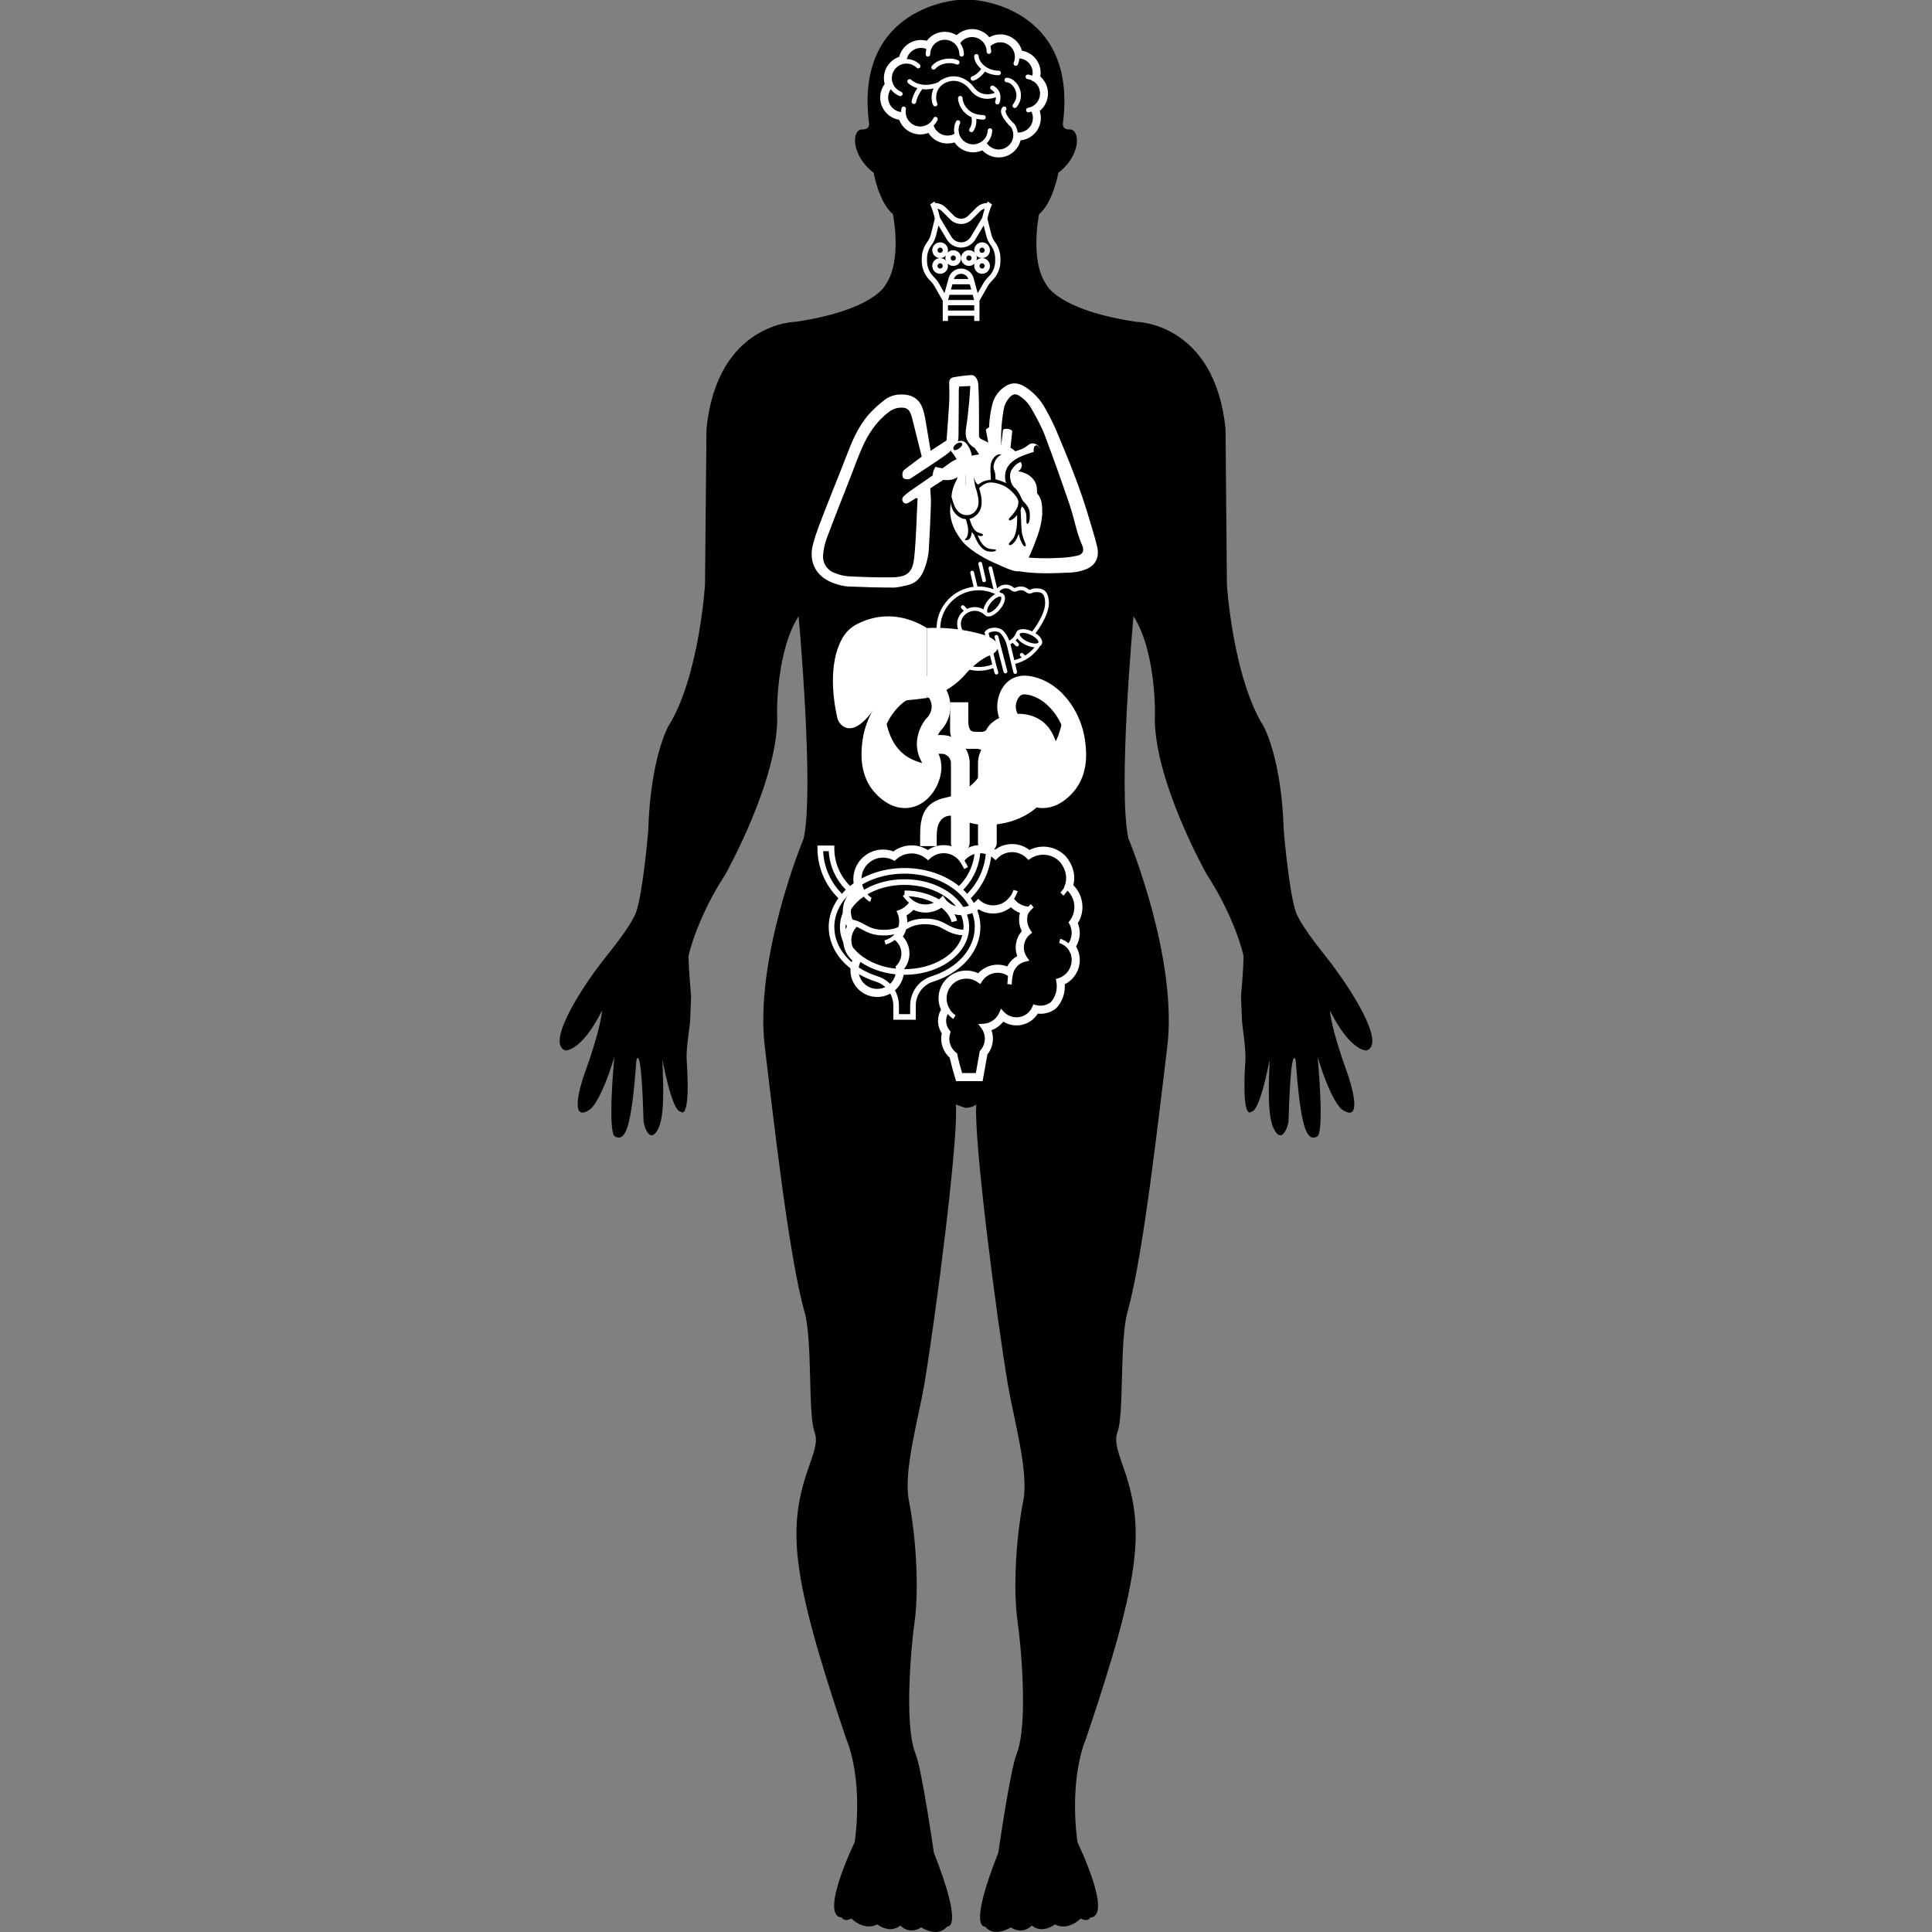 <?xml version="1.0" encoding="iso-8859-1"?>
<!-- Uploaded to: SVG Repo, www.svgrepo.com, Generator: SVG Repo Mixer Tools -->
<!DOCTYPE svg PUBLIC "-//W3C//DTD SVG 1.1//EN" "http://www.w3.org/Graphics/SVG/1.1/DTD/svg11.dtd">
<svg fill="#000000" version="1.1" id="Capa_1" xmlns="http://www.w3.org/2000/svg" xmlns:xlink="http://www.w3.org/1999/xlink" 
	 width="800px" height="800px" viewBox="0 0 206.326 206.326"
	 xml:space="preserve">
<rect x="0" y="0" width="206.326" height="206.326" fill="#808080" stroke="none"/>
<g>
	<g id="silhouette-path">
		<path d="M104.265,117.959c-0.304,3.58,2.126,22.529,3.38,29.959c0.597,3.52,2.234,9.255,1.645,12.3
			c-0.841,4.244-1.084,9.736-0.621,12.934c0.292,1.942,1.211,10.899-0.104,14.175c-0.688,1.718-1.949,10.522-1.949,10.522
			c-3.285,8.294-1.431,7.886-1.431,7.886c1.017,1.248,2.759,0.098,2.759,0.098c1.327,0.846,2.246-0.201,2.246-0.201
			c1.139,0.943,2.467-0.116,2.467-0.116c1.431,0.743,2.758-0.627,2.758-0.627c0.822,0.414,1.023-0.109,1.023-0.109
			c2.466-0.158-1.376-8.05-1.376-8.05c-0.92-7.088,0.913-11.033,0.913-11.033c6.004-17.805,6.309-22.53,3.909-29.24
			c-0.676-1.937-0.847-2.704-0.536-3.545c0.719-1.941,0.195-9.748,1.072-12.848c1.692-5.979,3.361-21.142,4.231-28.217
			c1.169-9.53-4.141-22.308-4.141-22.308c-1.163-5.2,0.542-23.727,0.542-23.727c2.381,3.705,2.29,10.245,2.29,10.245
			c-0.378,6.859,5.541,17.342,5.541,17.342c2.844,4.332,3.921,8.442,3.921,8.747c0,1.248-0.273,4.269-0.273,4.269l0.109,2.631
			c0.049,0.67,0.426,2.977,0.365,4.092c-0.444,6.862,0.646,5.571,0.646,5.571c0.92,0,1.931-5.522,1.931-5.522
			c0,1.424-0.348,5.687,0.42,7.295c0.919,1.918,1.595-0.329,1.607-0.78c0.243-8.737,0.768-6.448,0.768-6.448
			c0.511,7.088,1.139,8.689,2.265,8.135c0.853-0.407,0.073-8.506,0.073-8.506c1.461,4.811,2.569,5.577,2.569,5.577
			c2.411,1.693,0.92-2.983,0.585-3.909c-1.784-4.92-1.839-6.625-1.839-6.625c2.229,4.421,3.909,4.257,3.909,4.257
			c2.174-0.694-1.9-6.954-4.287-9.953c-1.218-1.528-2.789-3.574-3.245-4.789c-0.743-2.058-1.304-8.674-1.304-8.674
			c-0.225-7.807-2.155-11.198-2.155-11.198c-3.3-5.282-3.921-15.135-3.921-15.135l-0.146-16.635
			c-1.157-11.347-9.518-11.429-9.518-11.429c-8.451-1.258-9.627-3.988-9.627-3.988c-1.79-2.576-0.767-7.514-0.767-7.514
			c1.485-1.208,2.058-4.415,2.058-4.415c2.466-1.891,2.345-4.658,1.206-4.628c-0.914,0.024-0.707-0.733-0.707-0.733
			C115.068,0.636,104.01,0,104.01,0h-1.688c0,0-11.063,0.636-9.523,13.089c0,0,0.207,0.758-0.715,0.733
			c-1.136-0.03-1.242,2.737,1.215,4.628c0,0,0.572,3.206,2.058,4.415c0,0,1.023,4.938-0.767,7.514c0,0-1.172,2.73-9.627,3.988
			c0,0-8.375,0.082-9.514,11.429l-0.158,16.635c0,0-0.609,9.853-3.922,15.135c0,0-1.921,3.392-2.143,11.198
			c0,0-0.563,6.616-1.303,8.674c-0.451,1.209-2.021,3.255-3.249,4.789c-2.408,2.993-6.455,9.24-4.29,9.953
			c0,0,1.689,0.164,3.909-4.257c0,0-0.046,1.693-1.827,6.625c-0.35,0.914-1.839,5.59,0.573,3.909c0,0,1.117-0.767,2.569-5.577
			c0,0-0.779,8.099,0.088,8.506c1.133,0.555,1.751-1.047,2.262-8.135c0,0,0.524-2.289,0.767,6.448
			c0.012,0.451,0.673,2.698,1.596,0.78c0.779-1.608,0.429-5.864,0.429-7.295c0,0,0.999,5.522,1.933,5.522
			c0,0,1.099,1.291,0.648-5.571c-0.073-1.121,0.32-3.422,0.369-4.092l0.106-2.631c0,0-0.274-3.014-0.274-4.269
			c0-0.311,1.078-4.415,3.921-8.747c0,0,5.913-10.488,5.532-17.342c0,0-0.082-6.54,2.299-10.245c0,0,1.69,18.526,0.545,23.727
			c0,0-5.319,12.778-4.146,22.308c0.864,7.094,2.53,22.237,4.226,28.217c0.886,3.094,0.362,10.899,1.072,12.848
			c0.32,0.847,0.152,1.627-0.536,3.545c-2.387,6.71-2.083,11.436,3.921,29.24c0,0,1.848,3.945,0.914,11.033
			c0,0-3.836,7.892-1.379,8.05c0,0,0.192,0.523,1.023,0.109c0,0,1.327,1.37,2.761,0.627c0,0,1.328,1.06,2.463,0.116
			c0,0,0.91,1.047,2.237,0.201c0,0,1.742,1.175,2.777-0.098c0,0,1.839,0.408-1.435-7.886c0,0-1.254-8.793-1.945-10.522
			c-1.318-3.275-0.387-12.251-0.106-14.175c0.453-3.216,0.21-8.695-0.618-12.934c-0.606-3.038,1.035-8.774,1.641-12.3
			c1.245-7.423,3.685-26.373,3.38-29.959l1.008,0.354C103.809,118.312,104.265,117.959,104.265,117.959z"/>
	</g>
</g>

<!-- START: Add your organ SVG groups here -->
<!-- Remember to adjust transform and fill for each organ -->

<g id="brain" transform="translate(94, 1) scale(0.035)">
  <!-- TODO: Paste <path> data (and other shapes) from brain.svg here -->
  <!-- Example: <path d="..." fill="#8A2BE2"/> -->
  <path class="st0" d="M345.934,233.32c-3.329-1.882-7.555-0.71-9.438,2.619c-1.882,3.329-0.71,7.565,2.624,9.447
		c5.114,2.912,8.235,6.161,10.298,9.518c-8.54,3-16.11,4.234-22.799,4.234c-9.789-0.009-17.796-2.593-24.548-6.552
		c-6.734-3.968-12.18-9.393-16.309-15.022c-6.806-9.278-15.661-17.542-26.098-23.571c-10.422-6.011-22.479-9.767-35.419-9.767
		c-11.347-0.008-23.305,2.913-35.153,9.42c-4.844,2.655-9.043,5.762-12.7,9.153c-14.414,5.549-26.834,7.546-37.341,7.546
		c-14.969,0-26.151-4.022-33.627-7.973c-3.733-1.971-6.525-3.933-8.332-5.353c-0.906-0.719-1.566-1.288-1.976-1.66l-0.426-0.409
		l-0.067-0.062H94.62c-2.655-2.726-7.023-2.796-9.771-0.151c-2.752,2.654-2.832,7.04-0.177,9.792
		c0.386,0.391,5.149,5.265,14.267,10.095c3.991,2.113,8.883,4.19,14.534,5.886c-1.501,2.113-3.551,5.202-5.784,9.135
		c-4.293,7.573-9.225,18.201-11.738,30.737c-0.75,3.746,1.683,7.396,5.434,8.15c3.751,0.745,7.404-1.688,8.15-5.442
		c2.108-10.556,6.414-19.94,10.205-26.608c1.891-3.338,3.645-5.993,4.906-7.778c0.63-0.896,1.136-1.58,1.474-2.024
		c0.168-0.214,0.297-0.382,0.373-0.48l0.08-0.098l0.009-0.009l0.004-0.009c0.639-0.781,1.066-1.66,1.309-2.583
		c3.525,0.434,7.227,0.701,11.156,0.692c7.284,0.009,15.261-0.852,23.851-2.805c-4.258,9.18-6.01,18.76-6.015,27.54
		c0.017,8.843,1.7,16.869,4.701,23.261c1.637,3.463,5.77,4.936,9.228,3.303c3.458-1.634,4.936-5.771,3.298-9.224v-0.009
		c-1.926-4.013-3.392-10.334-3.369-17.331c-0.005-7.546,1.624-15.856,5.531-23.438c3.928-7.582,10.028-14.498,19.479-19.701
		c9.974-5.46,19.496-7.698,28.49-7.706c10.24,0,19.887,2.957,28.498,7.91c8.603,4.963,16.119,11.95,21.844,19.762
		c5.038,6.872,11.778,13.655,20.452,18.769c8.656,5.114,19.284,8.478,31.58,8.469c8.136,0,16.975-1.474,26.466-4.706l0.022,0.497
		c0,3.392-0.528,6.481-1.056,8.665c-0.262,1.092-0.524,1.954-0.706,2.513c-0.093,0.275-0.164,0.479-0.208,0.594l-0.04,0.107
		l-0.004,0.017h0.004c-1.403,3.543,0.324,7.556,3.866,8.976c3.551,1.421,7.586-0.311,9.007-3.862
		c0.177-0.497,2.966-7.413,2.992-17.011c0-5.505-0.964-11.968-4.164-18.35C359.62,244.054,354.133,237.928,345.934,233.32z"
		fill="#FFFFFF"/>
	<path class="st0" d="M361.382,187.056c-19.043,0-34.336-7.014-44.914-16.194c-5.278-4.581-9.336-9.704-12.003-14.604
		c-2.681-4.91-3.911-9.58-3.893-13.078c0-3.827-3.103-6.925-6.929-6.925c-3.826,0-6.926,3.098-6.926,6.925
		c0.018,6.516,2.055,13.193,5.58,19.692c3.689,6.766,9.078,13.335,15.928,19.123c-1.381,1.918-3.286,4.387-5.718,7.032
		c-5.278,5.762-12.886,12.145-21.969,15.368c-3.604,1.287-5.482,5.256-4.194,8.851c1.287,3.605,5.252,5.488,8.852,4.199
		c12.327-4.43,21.555-12.508,27.815-19.381c2.788-3.072,4.958-5.877,6.561-8.123c11.462,6.614,25.618,10.982,41.812,10.973
		c3.822,0,6.93-3.098,6.93-6.925C368.311,190.164,365.204,187.056,361.382,187.056z"
		fill="#FFFFFF"/>
	<path class="st0" d="M315.197,322.537c-12.961,0-23.26-2.504-31.535-6.33c-12.385-5.753-20.42-14.595-25.476-23.412
		c-2.521-4.395-4.261-8.771-5.358-12.616c-1.101-3.826-1.532-7.182-1.523-9.215c0-3.826-3.098-6.926-6.925-6.926
		c-3.831,0-6.929,3.099-6.929,6.926c0,2.495,0.297,5.256,0.906,8.292c1.056,5.291,3.067,11.409,6.326,17.712
		c4.888,9.447,12.647,19.354,24.242,26.884c2.903,1.899,6.046,3.622,9.428,5.166c0.528,2.273,1.261,6.321,1.256,11.204
		c0,3.552-0.382,7.511-1.456,11.569c-1.074,4.057-2.823,8.195-5.602,12.216c-2.179,3.152-1.394,7.466,1.754,9.642
		c3.148,2.175,7.462,1.394,9.638-1.749c3.782-5.469,6.178-11.151,7.608-16.567c1.434-5.424,1.913-10.582,1.913-15.111
		c0-2.264-0.124-4.359-0.311-6.276c6.677,1.554,13.992,2.459,22.044,2.45c3.823,0,6.926-3.107,6.926-6.934
		C322.123,325.644,319.02,322.537,315.197,322.537z"
		fill="#FFFFFF"/>
	<path class="st0" d="M409.302,218.468c-3.431-2.956-7.133-5.38-11.04-7.103c-3.902-1.722-8.026-2.752-12.248-2.752
		c-3.826,0-6.929,3.098-6.929,6.925c0,3.836,3.103,6.934,6.929,6.934c2.548-0.009,5.771,0.879,9.158,2.841
		c5.078,2.912,10.357,8.141,14.196,14.693c3.862,6.543,6.308,14.33,6.304,22.373c-0.031,8.852-2.819,18.085-10.365,27.266
		c-2.437,2.956-2.02,7.315,0.932,9.756c2.948,2.433,7.316,2.016,9.753-0.932c9.508-11.472,13.565-24.194,13.534-36.09
		c0-7.227-1.447-14.142-3.879-20.446C421.988,232.485,416.16,224.398,409.302,218.468z"
		fill="#FFFFFF"/>
	<path class="st0" d="M168.073,181.534v-0.009c4.759-5.638,11.538-10.059,19.266-13.033c7.715-2.983,16.327-4.475,24.384-4.466
		c7.848-0.018,15.155,1.429,20.514,3.924c3.476,1.598,7.59,0.089,9.198-3.391c1.602-3.472,0.084-7.582-3.387-9.19
		c-7.741-3.56-16.837-5.194-26.324-5.202c-9.739,0-19.901,1.758-29.365,5.388c-9.441,3.64-18.235,9.199-24.862,17.02
		c-2.473,2.921-2.109,7.297,0.812,9.766C161.228,184.819,165.601,184.446,168.073,181.534z"
		fill="#FFFFFF"/>
	<polygon class="st0" points="481.632,161.514 481.637,161.523 481.637,161.523 	"/>
	<polygon class="st0" points="336.159,392.808 336.159,392.817 336.154,392.817 	"/>
	<path class="st0" d="M492.215,208.417c-1.225-1.243-2.539-2.424-3.87-3.586c0.696-3.88,1.1-7.831,1.1-11.844
		c0.004-10.636-2.53-21.467-7.808-31.464c-6.033-11.462-14.969-20.554-25.401-26.715c-7.297-4.315-15.323-7.191-23.642-8.532
		c-2.019-7.182-5.185-14.019-9.438-20.224c-7.08-10.334-17.148-18.892-29.467-24.193c-8.811-3.791-18.058-5.611-27.14-5.611
		c0,0-0.28-0.009-0.79,0.036c-11.533,0.134-22.759,3.161-32.69,8.692c-3.884-4.679-8.376-8.843-13.375-12.35
		c-10.956-7.697-24.353-12.261-38.687-12.403c-0.165-0.009-0.364-0.017-0.608-0.026c-0.031,0-0.062,0-0.097,0h-0.009h-0.009h-0.004
		c-0.022,0-0.044,0-0.066,0c-0.133,0-0.293,0.009-0.497,0.017c-12.482,0.098-24.277,3.543-34.354,9.508
		c-4.368,2.575-8.354,5.673-12.012,9.118c-10.44-6.508-22.777-10.308-35.917-10.37l-0.048-0.008h-0.311c-0.009,0-0.014,0-0.022,0
		c-0.018,0-0.036,0-0.057,0c-0.16,0-0.36,0.008-0.613,0.026c-13.979,0.133-27.088,4.466-37.896,11.817
		c-6.264,4.253-11.746,9.518-16.279,15.545c-5.735-1.553-11.723-2.396-17.841-2.396c-5.091,0-10.254,0.577-15.394,1.749
		c-15.138,3.471-28.068,11.772-37.334,22.861h0.005c-6.503,7.768-11.195,16.93-13.77,26.812
		c-9.873,3.348-19.177,8.959-26.959,16.886c-0.004,0.009-0.013,0.018-0.022,0.027c-13.051,13.308-19.621,30.718-19.616,48.004v0.026
		v0.036c0,0,0,0.017,0,0.035v0.186h0.004c0.017,6.01,0.83,12.003,2.415,17.827C4.799,239.81,0.005,254.272,0,269.073
		c-0.004,10.955,2.638,22.097,8.128,32.369c6.17,11.533,15.244,20.668,25.8,26.856c7.404,4.341,15.532,7.21,23.952,8.559
		c4.484,12.048,12.172,22.444,22.009,30.141c11.701,9.172,26.462,14.596,42.278,14.596c1.643,0,3.281-0.052,4.918-0.177h0.04h0.022
		h0.005h0.004c6.982-0.506,13.672-2.077,19.904-4.501c4.142,6.64,9.348,12.508,15.395,17.348
		c11.697,9.366,26.572,14.96,42.517,15.031c0.058,0.009,0.106,0.009,0.156,0.009c0.054,0,0.106,0,0.156,0h0.009
		c0.005,0,0.005,0,0.005,0h0.013h0.071c0.023,0,0.032,0,0.054,0l0.173-0.009h0.049c1.274-0.009,2.553-0.062,3.826-0.142h0.018
		l0.75-0.018c5.708-0.418,11.222-1.528,16.447-3.249c6.583,9.775,15.75,18.022,27.092,23.492h-0.005
		c9.57,4.616,19.78,6.827,29.8,6.827c9.756,0,19.3-2.121,28.054-6.046c12.722,13.512,30.661,21.627,49.957,21.646
		c4.231,0,8.51-0.391,12.79-1.199c16.438-3.089,30.523-11.888,40.378-23.9h-0.004c6.436-7.821,11.067-17.054,13.544-27.016
		c11.368-1.118,22.648-5.078,32.618-12.092c9.487-6.659,16.838-15.36,21.765-25.072c4.928-9.704,7.467-20.412,7.467-31.216
		c0-7.2-1.172-14.428-3.476-21.397c5.917-4.82,11.15-10.698,15.323-17.578c6.748-11.098,9.997-23.474,9.997-35.638
		C511.996,238.914,505.102,221.468,492.215,208.417z M481.277,279.744c-6.965,11.47-18.192,18.609-30.457,20.731
		c-3.773,0.648-6.303,4.235-5.656,7.998c0.648,3.774,4.231,6.304,8,5.656c2.819-0.479,5.594-1.181,8.315-2.068
		c2.964,6.126,4.426,12.696,4.426,19.248c0.004,7.005-1.651,13.965-4.838,20.242c-3.192,6.278-7.898,11.861-14.077,16.212
		c-7.781,5.451-16.615,8.053-25.418,8.061c-0.688,0-1.376-0.053-2.064-0.088c-0.146-1.154-0.289-2.299-0.502-3.445v-0.009
		c-1.518-8.035-4.643-15.386-8.936-21.769l-0.524-0.782l-0.71-0.613c-5.252-4.492-12.217-11.879-17.593-19.407
		c-2.694-3.756-4.998-7.556-6.547-10.938c-1.568-3.383-2.286-6.34-2.26-8.088c0-0.781,0.116-1.305,0.245-1.66
		c0.137-0.346,0.266-0.551,0.537-0.834c2.703-2.699,2.703-7.094,0-9.793c-2.708-2.707-7.094-2.707-9.798,0v-0.008
		c-1.686,1.686-2.96,3.719-3.742,5.85c-0.781,2.131-1.096,4.324-1.096,6.446c0.026,4.803,1.478,9.348,3.52,13.858
		c3.095,6.73,7.711,13.415,12.696,19.514c4.692,5.736,9.686,10.876,14.156,14.818c3.076,4.741,5.323,10.086,6.433,15.972
		c0.466,2.477,0.723,4.936,0.759,7.306l0.004,0.036c0.005,0.32,0.009,0.631,0.009,0.95c0,10.477-3.725,20.375-10.13,28.179
		c-6.415,7.796-15.44,13.442-26.124,15.457c-2.796,0.525-5.571,0.782-8.301,0.782c-14.693,0.009-28.286-7.36-36.453-19.115
		c4.395-4.457,8.141-9.695,11.008-15.625c3.556-7.351,5.42-15.129,5.762-22.817c0.169-3.836-2.796-7.067-6.614-7.236
		c-3.826-0.168-7.063,2.796-7.232,6.615c-0.262,5.886-1.673,11.781-4.394,17.4l-0.004,0.018c-2.904,6.019-6.97,11.053-11.804,15.04
		l-0.026,0.017c-7.941,6.517-17.992,10.104-28.259,10.104c-6.472,0-13.029-1.421-19.266-4.422
		c-11.551-5.576-19.572-15.43-23.119-26.758l-0.005-0.009c-1.354-4.298-2.055-8.799-2.055-13.335c0-6.472,1.421-13.024,4.434-19.292
		c1.665-3.445,0.214-7.582-3.232-9.242c-3.444-1.66-7.586-0.213-9.246,3.232c-3.934,8.15-5.811,16.806-5.811,25.303
		c0,4.119,0.471,8.195,1.323,12.19c-5.411,2.956-11.515,4.838-18.112,5.328h-0.013c-1.074,0.071-2.14,0.106-3.187,0.106
		c-10.401,0-20.038-3.605-27.7-9.73c-6.668-5.328-11.777-12.545-14.507-20.9c4.878-4.812,8.918-10.44,11.87-16.682
		c1.633-3.454,0.155-7.591-3.303-9.225c-3.458-1.634-7.591-0.16-9.225,3.303c-2.743,5.806-6.72,10.956-11.617,15.084
		c-6.934,5.85-15.692,9.624-25.444,10.325h-0.014c-1.07,0.071-2.135,0.115-3.187,0.115c-22,0.009-40.777-16.22-43.947-37.971
		l-0.008-0.054l-0.009-0.054c-0.169-1.029-0.289-2.113-0.369-3.231c-0.075-1.084-0.114-2.149-0.114-3.214
		c0-2.806,0.262-5.549,0.758-8.221c0.693-3.765-1.793-7.378-5.557-8.08c-3.76-0.693-7.373,1.794-8.07,5.558
		c-0.644,3.48-0.986,7.076-0.986,10.743l0.014,0.399c-6.228-0.693-12.274-2.672-17.69-5.85c-6.832-4.005-12.66-9.855-16.682-17.366
		c-3.578-6.694-5.26-13.85-5.265-20.926c0-9.127,2.833-18.093,8.075-25.586c2.006,2.841,4.293,5.54,6.854,8.052
		c5.838,5.736,12.611,9.989,19.79,12.758c3.565,1.386,7.578-0.39,8.958-3.959c1.381-3.569-0.394-7.582-3.959-8.959
		c-5.478-2.122-10.618-5.344-15.08-9.73l-0.009-0.008c-3.924-3.845-6.974-8.23-9.172-12.927c-2.783-5.948-4.181-12.403-4.181-18.866
		c0.004-11.249,4.208-22.426,12.691-31.1c7.213-7.342,16.292-11.64,25.728-12.927h0.009h0.009l0.026-0.009
		c1.994-0.266,4-0.408,6.015-0.399c11.245,0.009,22.444,4.218,31.114,12.696c2.734,2.672,7.12,2.628,9.797-0.106
		c2.677-2.734,2.628-7.12-0.106-9.793c-11.032-10.805-25.338-16.327-39.668-16.602c1.634-6.632,4.75-12.793,9.1-17.987
		c6.019-7.191,14.299-12.518,24.157-14.791c3.348-0.764,6.686-1.136,9.97-1.136c5.806,0,11.449,1.154,16.664,3.267
		c-1.483,5.158-2.299,10.601-2.299,16.22c0,3.826,3.103,6.925,6.929,6.925c3.826,0,6.925-3.098,6.925-6.925
		c0-6.064,1.221-11.852,3.401-17.108c3.346-8.026,9.002-14.88,16.118-19.719c7.13-4.838,15.684-7.644,24.961-7.653
		c13.348,0.009,25.272,5.851,33.444,15.164l0.014,0.009c6.871,7.821,11.013,18.049,11.018,29.306c0,3.826,3.098,6.925,6.929,6.925
		c3.827,0,6.925-3.098,6.925-6.925c0.005-12.793-4.133-24.672-11.142-34.288c3.587-4.971,8.159-9.18,13.45-12.305
		c6.623-3.915,14.312-6.152,22.586-6.152c9.504,0,18.249,2.965,25.472,8.035c7.222,5.06,12.878,12.225,16.069,20.579l-0.004-0.008
		c1.883,4.945,2.917,10.263,2.921,15.874c0,3.826,3.099,6.926,6.926,6.926c3.826,0,6.929-3.099,6.929-6.926
		c0-5.718-0.857-11.24-2.393-16.46c8.203-7.644,19.092-11.968,30.328-11.968c5.868,0,11.817,1.172,17.57,3.64
		c8.022,3.454,14.463,8.949,19.057,15.643c4.59,6.685,7.298,14.56,7.756,22.692c0.044,0.835,0.071,1.678,0.071,2.521
		c-0.005,5.868-1.164,11.809-3.631,17.562c-1.51,3.516,0.111,7.59,3.626,9.099c3.516,1.518,7.59-0.115,9.1-3.631
		c2.57-5.966,4.048-12.154,4.549-18.315c6.792,0.453,13.407,2.512,19.266,5.975c6.689,3.96,12.38,9.73,16.282,17.135v0.008
		c3.414,6.464,5.012,13.353,5.016,20.163c0,3.125-0.36,6.214-1.021,9.242c-4.182-1.616-8.475-2.726-12.803-3.338
		c-3.787-0.533-7.288,2.105-7.821,5.904c-0.533,3.783,2.104,7.289,5.895,7.822c4.346,0.613,8.63,1.865,12.74,3.8
		c0.728,1.181,1.802,2.166,3.174,2.752c0.857,0.364,1.745,0.542,2.624,0.55c2.556,1.705,4.883,3.614,6.96,5.727l-0.093-0.097
		l0.111,0.115c8.296,8.381,12.788,19.701,12.784,31.233C487.749,264.571,485.672,272.518,481.277,279.744z"
		fill="#FFFFFF"/>
</g>

<g id="thyroid" transform="translate(94, 17) scale(0.035)">
  <!-- TODO: Paste <path> data (and other shapes) from thyroid.svg here -->
  <!-- Example: <path d="..." fill="#FFD700"/> -->
	<path d="M338.968,229.144l-11.872-47.504c7.384-32.664,14.288-43.272,14.288-43.288l-13.032-9.264
		c-0.272,0.384-1.24,1.816-2.68,4.696c-11.856,0.312-23.376,5.2-31.776,13.6L268.52,172.76c-5.704,5.696-13.592,8.96-21.656,8.96
		c-8.064,0-15.952-3.264-21.656-8.968l-25.376-25.376c-8.4-8.4-19.92-13.288-31.776-13.6c-1.44-2.872-2.4-4.304-2.68-4.696
		l-13.104,9.176c0.072,0.096,6.976,10.712,14.36,43.376l-11.872,47.504c-2.176,8.672-5.992,16.696-11.352,23.848
		c-10.672,14.24-16.544,31.864-16.544,49.64v8.144c0,22.096,8.608,42.872,24.232,58.504l3.032,3.032
		c4.192,4.192,7.816,8.936,10.76,14.08l25.976,45.464v61.872h16v-16h80v16h16v-61.872l25.976-45.472
		c2.944-5.144,6.56-9.88,10.76-14.08l3.032-3.032c15.624-15.624,24.232-36.4,24.232-58.496v-8.144
		c0-17.784-5.872-35.408-16.544-49.632C344.96,245.84,341.136,237.816,338.968,229.144z M188.52,158.688l25.376,25.376
		c8.68,8.68,20.696,13.656,32.968,13.656c12.272,0,24.288-4.976,32.968-13.656l25.376-25.376c3.768-3.776,8.536-6.352,13.64-7.752
		c-2.336,7.064-4.904,16.176-7.504,27.76l-34.992,58.328c-6.176,10.296-17.48,16.696-29.488,16.696s-23.312-6.4-29.496-16.696
		l-34.992-58.328c-2.6-11.584-5.168-20.688-7.504-27.76C179.976,152.336,184.744,154.912,188.52,158.688z M286.864,461.72h-80v-16
		h80V461.72z M273.48,381.72l4.368,16h-61.96l4.36-16H273.48z M224.728,365.72c3.176-9.464,12.056-16,22.136-16
		s18.952,6.536,22.136,16H224.728z M282.208,413.72l4.368,16H207.16l4.36-16H282.208z M350.864,310.768
		c0,17.816-6.944,34.576-19.544,47.184l-3.032,3.032c-5.2,5.2-9.688,11.072-13.336,17.456l-17.456,30.536l-12.6-46.2
		c-4.664-17.112-20.304-29.056-38.032-29.056c-17.728,0-33.368,11.944-38.032,29.056l-12.6,46.2l-17.456-30.536
		c-3.648-6.384-8.136-12.248-13.336-17.456l-3.032-3.032c-12.6-12.608-19.544-29.368-19.544-47.184v-8.144
		c0-14.344,4.744-28.56,13.344-40.04c6.656-8.864,11.392-18.816,14.072-29.568l7.664-30.616l25.712,42.856
		c9.056,15.088,25.616,24.464,43.208,24.464c17.592,0,34.152-9.376,43.208-24.464l25.712-42.856l7.664,30.616
		c2.68,10.76,7.416,20.704,14.072,29.568c8.6,11.48,13.344,25.696,13.344,40.04V310.768z"
		fill="#FFFFFF"/>
	<path d="M222.864,277.72c-6.808,0-12.928,2.88-17.304,7.448c0.776-2.36,1.304-4.832,1.304-7.448c0-13.232-10.768-24-24-24
		s-24,10.768-24,24s10.768,24,24,24c6.808,0,12.928-2.88,17.304-7.448c-0.776,2.36-1.304,4.832-1.304,7.448
		c0,2.616,0.528,5.088,1.304,7.448c-4.376-4.568-10.496-7.448-17.304-7.448c-13.232,0-24,10.768-24,24s10.768,24,24,24
		s24-10.768,24-24c0-2.616-0.528-5.088-1.304-7.448c4.376,4.568,10.496,7.448,17.304,7.448c13.232,0,24-10.768,24-24
		S236.096,277.72,222.864,277.72z M182.864,285.72c-4.416,0-8-3.584-8-8c0-4.416,3.584-8,8-8s8,3.584,8,8
		C190.864,282.136,187.28,285.72,182.864,285.72z M182.864,333.72c-4.416,0-8-3.584-8-8c0-4.416,3.584-8,8-8s8,3.584,8,8
		C190.864,330.136,187.28,333.72,182.864,333.72z M222.864,309.72c-4.416,0-8-3.584-8-8c0-4.416,3.584-8,8-8s8,3.584,8,8
		C230.864,306.136,227.28,309.72,222.864,309.72z"
		fill="#FFFFFF"/>
	<path d="M334.864,277.72c0-13.232-10.768-24-24-24s-24,10.768-24,24c0,2.616,0.528,5.088,1.304,7.448
		c-4.376-4.568-10.496-7.448-17.304-7.448c-13.232,0-24,10.768-24,24s10.768,24,24,24c6.808,0,12.928-2.88,17.304-7.448
		c-0.776,2.36-1.304,4.832-1.304,7.448c0,13.232,10.768,24,24,24s24-10.768,24-24s-10.768-24-24-24
		c-6.808,0-12.928,2.88-17.304,7.448c0.776-2.36,1.304-4.832,1.304-7.448c0-2.616-0.528-5.088-1.304-7.448
		c4.376,4.568,10.496,7.448,17.304,7.448C324.096,301.72,334.864,290.952,334.864,277.72z M270.864,309.72c-4.416,0-8-3.584-8-8
		c0-4.416,3.584-8,8-8c4.416,0,8,3.584,8,8C278.864,306.136,275.28,309.72,270.864,309.72z M310.864,317.72c4.416,0,8,3.584,8,8
		c0,4.416-3.584,8-8,8c-4.416,0-8-3.584-8-8C302.864,321.304,306.448,317.72,310.864,317.72z M310.864,285.72
		c-4.416,0-8-3.584-8-8c0-4.416,3.584-8,8-8c4.416,0,8,3.584,8,8C318.864,282.136,315.28,285.72,310.864,285.72z"
		fill="#FFFFFF"/>
</g>

<g id="lungs" transform="translate(86.5, 40) scale(0.19)">
  <!-- TODO: Paste <path> data (and other shapes) from lungs.svg here -->
  <!-- Example: <path d="..." fill="#ADD8E6"/> -->
	<path d="M67.814 42.86L76.754 37.045C77.255 30.121 77.862 22.984 78.254 15.834C78.456 12.159 78.309 8.464 78.254 4.779C78.228 3.072 78.915 1.834 80.567 1.556C83.87 0.942 87.206 0.519 90.557 0.29C92.678 0.183 94.391 2.473 94.573 5.337C94.823 9.255 94.941 13.186 94.983 17.113C95.048 23.277 94.999 29.442 94.999 35.635L100.704 38.458C100.704 37.12 100.735 36.279 100.699 35.442C100.38 29.153 100.982 22.851 102.488 16.736C103.418 12.992 105.614 9.685 108.706 7.376C112.623 4.373 116.343 4.167 120.586 6.725C125.497 9.744 129.522 14.007 132.253 19.084C134.536 23.079 136.598 27.196 138.43 31.418C145.406 47.951 152.205 64.558 157.186 81.836C158.61 86.777 160.23 91.674 161.401 96.676C162.97 103.381 160.059 108.113 153.446 110.035C151.414 110.686 149.311 111.095 147.182 111.254C136.863 111.708 126.521 112.258 116.279 110.329C107.809 108.734 102.331 104.028 100.939 95.184C99.215 84.224 96.471 73.328 97.162 62.159C97.424 57.953 95.857 56.039 92.526 54.472C88.466 52.562 84.715 52.294 80.843 55.12C76.419 58.349 71.748 61.238 67.605 63.995C67.755 67.27 68.077 70.144 67.981 73.004C67.711 81.084 67.34 89.159 66.866 97.231C66.655 101.953 65.552 106.593 63.615 110.905C61.799 114.83 58.996 117.505 54.709 118.404C52.079 118.955 49.414 119.742 46.767 119.738C38.352 119.726 29.933 119.483 21.523 119.126C19.175 118.952 16.859 118.477 14.632 117.712C3.808 114.327 -1.17 105.945 1.784 95.041C3.622 88.25 6.363 81.69 8.899 75.102C12.563 65.579 16.506 56.163 20.147 46.632C23.445 38.002 26.865 29.436 33.057 22.413C35.76 19.416 38.737 16.68 41.951 14.239C45.364 11.596 49.48 10.847 53.768 11.332C58.467 11.864 61.652 14.451 63.247 18.834C63.972 20.956 64.515 23.137 64.869 25.351C65.876 30.979 66.772 36.626 67.814 42.86ZM60.486 69.678L59.646 69.379C58.337 70.211 57.036 71.055 55.717 71.872C54.563 72.587 53.293 72.857 52.388 71.663C51.42 70.385 51.895 69.082 53.018 68.08C54.019 67.177 55.071 66.332 56.169 65.551C63.323 60.516 70.67 55.729 77.622 50.426C84.089 45.492 90.567 45.075 97.257 49.306C102.083 52.359 106.648 55.835 111.249 59.229C112.051 59.773 112.616 60.6 112.83 61.545C113.045 62.49 112.893 63.48 112.405 64.317C111.438 65.888 109.329 66.371 107.307 65.406C106.367 64.957 105.498 64.361 104.131 63.557C105.412 74.246 106.506 84.368 108.624 94.355C109.579 98.861 112.27 101.413 116.763 102.132C125.011 103.451 133.313 103.438 141.616 102.98C144.527 102.822 147.421 102.428 150.268 101.803C153.462 101.097 154.281 98.925 152.992 95.965C152.001 93.718 151.149 91.412 150.44 89.061C148.854 83.689 147.672 78.186 145.856 72.897C141.378 59.859 136.812 46.846 131.915 33.962C129.974 28.856 127.207 24.038 124.539 19.243C122.845 16.176 120.381 13.602 117.389 11.776C115.661 10.717 114.255 10.942 112.834 12.245C110.756 14.171 109.372 16.728 108.896 19.521C107.58 26.907 107.15 34.424 107.614 41.912C110.246 43.417 112.816 44.8 115.288 46.342C116.436 47.033 117.456 47.919 118.302 48.959C118.773 49.532 119.04 50.245 119.06 50.987C119.079 51.729 118.851 52.456 118.41 53.053C117.532 54.341 116.154 54.538 114.795 54.2C113.717 53.905 112.689 53.453 111.741 52.858C105.592 49.156 99.586 45.197 93.304 41.739C88.433 39.056 86.852 35.352 87.738 30.034C88.529 25.281 88.962 20.465 89.458 15.667C89.765 12.698 89.894 9.711 90.124 6.44L83.808 6.738C83.738 7.673 83.649 8.326 83.646 8.978C83.603 17.394 83.623 25.81 83.499 34.224C83.474 35.858 83.374 37.834 82.481 39.039C80.783 41.374 78.732 43.431 76.401 45.135C70.273 49.486 63.935 53.541 57.666 57.691C56.926 58.182 56.108 58.841 55.303 58.873C54.292 58.916 52.777 58.701 52.35 58.038C51.811 57.194 51.857 55.696 52.197 54.659C52.474 53.816 53.499 53.164 54.29 52.553C57.107 50.378 59.964 48.257 62.823 46.105C60.971 38.697 59.188 31.523 57.375 24.355C57.117 23.38 56.785 22.426 56.382 21.501C56.054 20.657 55.48 19.931 54.733 19.419C53.987 18.906 53.103 18.631 52.198 18.628C49.375 18.415 46.576 19.27 44.355 21.025C37.237 26.403 32.554 33.582 29.081 41.607C26.768 46.953 24.79 52.444 22.673 57.875C18.193 69.361 13.636 80.82 9.306 92.364C8.292 95.215 7.652 98.185 7.403 101.202C7.148 103.345 7.617 105.512 8.736 107.358C9.854 109.204 11.558 110.623 13.576 111.389C16.037 112.472 18.657 113.146 21.335 113.385C29.619 113.807 37.927 114.129 46.216 113.972C54.605 113.813 57.71 111.307 58.58 102.889C59.721 91.871 59.896 80.754 60.486 69.678Z" fill="#FFFFFF"/>
</g>

<g id="heart" transform="translate(98, 45) scale(0.13)">
  <!-- TODO: Paste <path> data (and other shapes) from heart.svg here -->
  <!-- Example: <path d="..." fill="#FF0000"/> -->
    <path d="M14.77 37.29s-1.13 1.31-1.88 3.75s-.42 4.93-.42 4.93s3.77 1.97 10.07 2.25c5.19.23 7.95-.7 11.9-3.59s10.66 1.76 13.69 3.17c3.03 1.41 30 11.83 30 11.83l19.62 1.22s.75-2.16 0-7.32s-5.44-9.29-9.1-10.79c-3.66-1.5-6.01-1.69-6.01-1.69L58.69 26.97s-6.6-.46-13.33 1.03C40.3 29.13 29.6 38.89 23.4 38.7s-8.63-1.41-8.63-1.41z" fill="#FFFFFF"></path>
	<path d="M58.64 20.82l-2.6-13.91S57.28 5 59.77 4.58s4.36.8 4.36.8l2.35 16.1h1.88l1.78-14.55s1.03-1.22 4.18-.73c2.91.46 3.39 1.77 3.39 1.77l-1.6 14.96l-16.8 7.09l-7.41-.89l-9.34-13.66s.28-2.3 2.58-3.61s3.94-1.08 3.94-1.08l8.92 13l.8-.8l-.16-2.16z" fill="#FFFFFF"></path>
	<path d="M74.83 42.31s2.04-1.08 4.46-1.31s3.33.05 3.33.05s3.5-4.58 0-12.74s-14.83-10.28-21.02-8.24s-13.87 6.9-14.71 16.75c-.84 9.85-1.13 14.92-1.13 14.92l5.98 3.1l23.49-3.68l-.4-8.85z" fill="#FFFFFF"></path>
	<path d="M68.17 27.18s1.83.84 4.97-.28c3.75-1.34 10.7-3.31 13.37-4.58s4.93-3.66 6.48-4.08c1.55-.42 5.39-.21 7.22 3.59s-1.45 7.11-1.45 7.11l-17.18 4.22l-6.34 6.9l-1.55 6.9v5.91l28.56 21.83s.44 7.31-3.5 18.57s-7.45 18.73-8.99 21.55s-1.47 6.34-5.52 8.02c-4.05 1.69-12.22-2.67-21.65-6.76c-9.43-4.08-21.4-11.68-26.04-17.74s-8.59-12.39-9.71-21.82s3.1-19.15 7.74-21.68c4.65-2.53 15.63-1.97 15.63-1.97s.64-1.27 5.03-2.67s7.35-1.83 7.35-1.83l-1.13-7.46l.79-8.51l5.92-5.22z" fill="#FFFFFF"></path>
	<path d="M80.61 56.95s3.66-3.52 9.01-2.96s10.5 6.19 11.76 10.98c1.27 4.79 1.24 11.17 0 15.77c-1.08 4.03-6.09 14.08-12.75 14.08c-3.1 0-4.03-2.48-4.24-3.63c-.21-1.16 1.61 7.85-2.94 9.68c-4.33 1.74-3.75-1.13-3.75-1.13l1.92-4.5s-8.21-14.9-12.01-19.55c-3.8-4.65-15.58-13.96-15.16-18.32c.42-4.36 1.55-6.19 5.77-7.04c4.22-.84 9.29 0 9.29 0l8.06 4.09l5.04 2.53z" fill="#FFFFFF"></path>
	<path d="M50.9 65.35s-2.44 4.32-5.73 0c-3.28-4.32-6.01-8.35-5.73-17.64c.28-9.29.75-13.98-.47-18.86c-1.22-4.88-1.61-7.68-1.61-7.68l-3.27 3.09l-3.11.74l-2.06-1.12s-1.78.28-1.12 1.03s3.09 3.95 4.12 6c1.36 2.72 2.72 11.92-.12 17.55c-3.42 6.79-4.58 12.39-3.75 18.12c.62 4.27 5.22 9.76 5.22 9.76l3.42 2.44l7.7-.66l6.01-6.29l.5-6.48z" fill="#FFFFFF"></path>
	<path d="M36.45 16.03c-3.05-.45-7.36 1.74-8.62 4.65c-1.18 2.7-.57 5.58 2.88 5.02c3.45-.56 5.2-2.4 5.84-2.96s2.41 6.06 2.82 10c.42 3.94.06 13.04 0 16.26c-.08 4.41 1.18 16.02 5.2 18.36c2.8 1.63 4.97-.55 6.8-.79l-.75-6.17l-2.96-9.22s-.31-.4-1.08-2.35c-.77-1.95-.82-14.92-2.23-21.52c-.9-4.21-3.88-10.68-7.9-11.28z" fill="#FFFFFF"></path>
	<path d="M95.81 20.84c-.57.89-.49 4.22-.49 4.22s-8.8 2.65-12.95 4.95c-4.15 2.3-8.76 5.79-10.1 11.35s.49 9.39.49 9.39s-2.73-1.26-4.97-2.04c-1.92-.67-3.78-1.06-3.78-1.06s-.16-4.36-.51-5.7c-.35-1.34-1.2-2.89-1.2-4.58s1.01-4.72 2.35-6.57c1.2-1.66 3.92-3.49 3.92-3.49s-.14-.2-1.22-.24c-2.23-.1-5.26 2.35-6.66 6.01c-1.41 3.66-.77 9.19-.7 11.61c.05 1.62.14 3.23.14 3.23s-2.82.36-4.89.93c-2.08.56-5.6 3.1-5.6 3.1s-1.13-.8-1.9-1.99c-.75-1.16-1.61-4.19-1.61-4.19s.48 6.05 1.61 9.07c1.13 3.03 2.96 10.31 2.04 14.08c-1.27 5.21-4.97 8.05-9.34 8.12s-7.59-2.79-9.48-6.19c-1.41-2.55-3.12-8.72-3.12-8.72s-.67 2.46-.57 4.61c.1 2.15 1.13 7.28 5.4 10.7c3.78 3.03 6.69 2.95 8.94 2.81c4.15-.26 9.27-4.39 10.46-9.6s-.05-9.97-.4-11.52c-.35-1.55-1.13-4.29-1.13-4.29s3.52-3.73 7.67-4.5s11.26 1.55 14.36 3.52c3.1 1.97 10.61 8.33 10.18 13.05s-3.43 7.95-4.62 9.48c-1.57 2.02-3.64 3.43-3.17 4.43c.67 1.43 2.75-.14 4.29-1.34c1.55-1.2 3.59-3.8 4.58-5.42c.99-1.62 1.83-4.34 1.83-4.34s2.53 2.2 3.38 5.98c.84 3.78-.42 8.78 1.2 8.5c1.62-.28 2.17-4.86 1.83-9.08c-.34-4.14-2.89-6.91-4.29-8.35c-1.4-1.44-2.11-2.77-2.11-2.77s-2.57-6.54-5.73-9.16c-4.08-3.38-5.02-10.97-3.07-14.43c2.54-4.51 6.11-7 10.21-7.88c5.77-1.24 8.61-1.06 11.25-1.31c2.31-.22 3.4-2.84 3.05-5.73s-1.69-5.01-3.2-5.67c-1.22-.54-2.02.48-2.37 1.02z" fill="#000000"></path>
	<path d="M39.32 79.34s2.15 6.69 2.15 9.57s-.25 5.95-2.15 7.53c-1.89 1.57 2.43 1.76 3.74-.51c1.73-3.01 1.23-5.12 1.23-5.12l2.02 2.27s2.1 5.9 5.07 9.41c3.24 3.82 5.73 4.53 9.43 4.53c3.88 0 4.29-1.71 2.72-1.83c-1.67-.12-4.99-.18-7.32-1.66c-2.32-1.48-3.45-3.15-4.98-5.66c-.69-1.13-1.97-4.27-1.97-4.27s3.18 1.41 4.36 0c1.01-1.2-3.33-1.91-4.55-2.58c-2.06-1.13-3.19-2.96-4.15-4.78c-.88-1.68-2.6-6.91-2.6-6.91h-3z" fill="#000000"></path>
	<path d="M81.68 74.83s.23 6.19-.14 10.28c-.38 4.08-1.17 8.07-2.82 10.7c-1.11 1.78-3.09 3.38-3.61 4.46c-.56 1.14.61 1.87 1.83 1.17s3.33-2.77 4.32-4.83c.52-1.08 1.74-4.08 1.74-4.08s1.27 4.93 2.06 6.34c.8 1.41 2.02 4.32 3.28 3.75s-.11-2.83-.47-3.8c-.45-1.2-1.5-4.04-2.06-6.43s-.9-10.55-.9-12.71s-.28-7.05-.7-8.83s-2.53 3.98-2.53 3.98z" fill="#000000"></path>
	<path d="M29.51 22.93c.56 1.19 2.47.85 4.8-.85c2.45-1.79 2.88-3.54 1.72-4.35c-1.09-.77-3.17-.08-4.59 1.01c-1.59 1.22-2.59 2.76-1.93 4.19z" fill="#000000"></path>
</g>

<g id="liver" transform="translate(77, 52) scale(0.55)">
  <!-- TODO: Paste <path> data (and other shapes) from liver.svg here -->
  <!-- Example: <path d="..." fill="#A52A2A"/> -->
  	<path fill="#FFFFFF" d="M22.559,44.718c-.577-2.515-2.037-10.501,1.24-15.72a6.681,6.681,0,0,1,2.559-2.33c2.446-1.293,7.565-2.995,13.658.752V40.972a70.962,70.962,0,0,1-7.699.677,3.056,3.056,0,0,0-2.493,1.32c-1.345,1.963-4.043,5.174-6.317,3.355A2.842,2.842,0,0,1,22.559,44.718Z"/>
	<path fill="#FFFFFF" d="M40.016,27.408V40.972A14.93,14.93,0,0,0,47.776,36s2.644-2.823,4.636-3.338c0,0,3.571-1.786-.79-3.743A32.771,32.771,0,0,0,40.016,27.408Z"/>
</g>

<g id="stomach" transform="translate(98, 75) scale(0.03)">
  <!-- TODO: Paste <path> data (and other shapes) from stomach.svg here -->
  <!-- Example: <path d="..." fill="#FFA07A"/> -->
  <path class="st0" d="M477.146,106.594C422.74,9.234,277.287,32.359,244.944,97.063c-6.016,12.047-29.5,7.625-42.828,7.625
		c-21.891,0-21.891-24.75-21.891-45.688c0-7.609,0-59,0-59h-64.719c0,0,0,82.797,0,98.984c0,45.672,36.172,67.016,66.625,67.016
		c5.828,0,3.547-0.203,11.422-0.328c4.281-0.078,8.766-0.109,13.328-0.078c30.734,0.188,32.344,19.031,32.344,41.875
		c0,52.375-60.891,116.094-137.031,131.328C26.053,354.016,8.928,401.609,8.928,470.125V512h59v-38.063
		c0-59.016,30.063-69.563,47.578-70.422c38.063-1.906,54.703,44.938,169.406,30.453
		C465.725,411.125,549.475,236.016,477.146,106.594z" fill="#FFFFFF"/>
</g>

<g id="pancreas" transform="translate(100, 60) scale(0.2)">
  <!-- TODO: Paste <path> data (and other shapes) from pancreas.svg here -->
  <!-- Example: <path d="..." fill="#F0E68C"/> -->
	<path d="M52.94,38.126c4.362-5.669,7.143-11.842,7.143-15.96c0-3.428-0.816-5.695-2.495-6.933
		c-1.452-1.069-3.151-1.052-4.403-1.067h-0.102c-0.991,0-1.974,0.229-2.844,0.661c-0.348,0.175-0.747,0.112-1.066-0.164
		c-1.111-0.966-2.563-1.497-4.09-1.497c-0.991,0-1.974,0.229-2.844,0.661c-0.347,0.174-0.746,0.111-1.066-0.164
		c-1.111-0.966-2.563-1.497-4.09-1.497c-1.844,0-3.524,0.797-4.634,2.06L29.808,3.17c-0.128-0.537-0.667-0.865-1.205-0.74
		c-0.537,0.128-0.868,0.668-0.74,1.205L30.49,14.63c-1.287-0.486-2.609-0.848-3.951-1.092c-0.156-0.029-0.313-0.058-0.47-0.084
		c-0.225-0.036-0.45-0.07-0.676-0.099c-0.353-0.047-0.706-0.084-1.059-0.113c-0.075-0.006-0.149-0.016-0.223-0.021
		c-0.463-0.033-0.925-0.047-1.385-0.049c-0.048,0-0.095-0.005-0.143-0.005c-0.125,0-0.25,0.007-0.375,0.009
		c-0.097,0.002-0.195-0.001-0.292,0.002l-1.836-7.684c-0.128-0.537-0.669-0.865-1.205-0.74c-0.537,0.128-0.868,0.668-0.74,1.205
		l1.761,7.37c-5.176,0.609-9.928,2.966-13.59,6.802C2.022,24.619-0.18,30.516,0.108,36.734c0.525,11.327,9.811,20.724,21.14,21.393
		c0.451,0.027,0.9,0.04,1.348,0.04c2.652,0,5.248-0.467,7.743-1.393l0.785,2.674c0.129,0.437,0.527,0.719,0.96,0.719
		c0.093,0,0.188-0.013,0.281-0.04c0.53-0.156,0.834-0.712,0.679-1.241l-1.089-3.71l-2.113-8.839l-1.96-8.201
		c0.716-0.61,1.798-0.936,3.226-0.969c2.057-0.082,3.072,0.776,4.005,2.027c0.861,1.155,1.561,2.483,2.089,3.968l0.166,0.517
		c0.149,0.463,0.287,0.931,0.4,1.403l1.789,7.486c0,0,0,0.001,0,0.001l1.555,6.506c0.109,0.459,0.52,0.768,0.972,0.768
		c0.077,0,0.155-0.009,0.233-0.027c0.537-0.128,0.868-0.668,0.74-1.205l-0.99-4.141c1.38-0.348,2.725-0.818,4.006-1.415
		c3.743-1.746,6.95-4.535,9.294-8.07c0.415-0.269,0.736-0.62,0.936-1.054C57.1,42.199,55.687,39.886,52.94,38.126z M54.487,43.091
		c-0.054,0.116-0.182,0.212-0.341,0.295c-0.002,0.001-0.004,0.001-0.005,0.001c-0.436,0.218-1.173,0.298-2.086,0.2
		c-0.042-0.005-0.081-0.007-0.124-0.012c-0.173-0.021-0.357-0.054-0.542-0.088c-0.109-0.021-0.219-0.042-0.331-0.067
		c-0.161-0.036-0.325-0.076-0.492-0.122c-0.167-0.046-0.338-0.099-0.512-0.156c-0.135-0.044-0.269-0.085-0.407-0.135
		c-0.324-0.118-0.654-0.249-0.993-0.406c-0.7-0.323-1.358-0.704-1.94-1.115c-0.11-0.078-0.201-0.156-0.303-0.235
		c-0.159-0.121-0.318-0.242-0.462-0.366c-0.116-0.101-0.214-0.2-0.316-0.3c-0.112-0.109-0.224-0.217-0.323-0.326
		c-0.102-0.112-0.193-0.222-0.277-0.33c-0.05-0.065-0.101-0.13-0.145-0.193c-0.061-0.089-0.109-0.172-0.157-0.255
		c-0.046-0.081-0.094-0.162-0.128-0.239c-0.032-0.072-0.052-0.137-0.072-0.203c-0.021-0.067-0.044-0.134-0.054-0.195
		c-0.012-0.081-0.007-0.151,0.003-0.218c0.005-0.039,0.002-0.083,0.014-0.116c0.006-0.015,0.011-0.03,0.017-0.045
		c0.014-0.026,0.045-0.052,0.067-0.078c0.035-0.042,0.071-0.082,0.123-0.119c0.048-0.034,0.114-0.064,0.178-0.095
		c0.056-0.026,0.109-0.054,0.174-0.076c0.078-0.027,0.175-0.047,0.27-0.068c0.078-0.017,0.151-0.037,0.238-0.049
		c0.189-0.027,0.399-0.046,0.645-0.046h0.001c1.193,0,2.695,0.377,4.123,1.036C53.332,40.357,54.82,42.368,54.487,43.091z
		 M28.452,27.056c-0.055,0.016-0.095,0.019-0.146,0.031c-0.132,0.032-0.264,0.062-0.371,0.071c-0.029,0.003-0.049-0.001-0.076,0
		c-0.113,0.004-0.218,0.001-0.3-0.016c-0.017-0.004-0.028-0.01-0.044-0.015c-0.075-0.021-0.138-0.048-0.182-0.083
		c-0.01-0.01-0.021-0.02-0.031-0.031c-0.027-0.025-0.042-0.069-0.064-0.103c-0.042-0.064-0.083-0.129-0.106-0.22
		c-0.006-0.021-0.006-0.05-0.011-0.073c-0.023-0.115-0.04-0.24-0.037-0.39c0-0.003,0.001-0.007,0.001-0.01
		c0.017-0.693,0.326-1.721,0.984-2.868c0.047-0.082,0.109-0.168,0.16-0.252c0.127-0.209,0.253-0.417,0.403-0.631
		c0.213-0.304,0.449-0.612,0.711-0.921c0.213-0.252,0.429-0.487,0.644-0.707c1.506-1.532,3.063-2.321,3.978-2.324l0.014,0
		c0.134,0.003,0.312,0.029,0.427,0.115c0.005,0.004,0.012,0.005,0.017,0.009c0.063,0.053,0.11,0.137,0.147,0.235
		c0.02,0.053,0.031,0.128,0.044,0.196c0.012,0.062,0.027,0.118,0.031,0.189c0.006,0.085-0.002,0.19-0.006,0.292
		c-0.004,0.078-0.003,0.15-0.013,0.235c-0.024,0.193-0.063,0.405-0.13,0.647c-0.08,0.287-0.187,0.587-0.319,0.894
		c-0.397,0.92-1.018,1.903-1.779,2.802v0.001c-1.015,1.199-2.217,2.176-3.298,2.681C28.858,26.921,28.644,27,28.452,27.056z
		 M21.365,56.13c-10.321-0.609-18.78-9.17-19.259-19.488c-0.263-5.667,1.743-11.04,5.648-15.13
		c3.842-4.025,9.002-6.259,14.553-6.332c3.068-0.032,6.251,0.657,9.152,2.047c-0.903,0.467-1.837,1.158-2.735,2.046
		c-0.03,0.029-0.059,0.06-0.089,0.09c-0.278,0.28-0.554,0.574-0.823,0.891c-0.18,0.213-0.35,0.427-0.513,0.642
		c-0.041,0.054-0.077,0.108-0.117,0.162c-0.121,0.164-0.239,0.327-0.35,0.491c-0.036,0.053-0.068,0.107-0.103,0.16
		c-0.109,0.167-0.215,0.333-0.314,0.5c-0.026,0.044-0.05,0.088-0.075,0.132c-0.103,0.178-0.2,0.354-0.29,0.531
		c-0.016,0.032-0.031,0.063-0.047,0.095c-0.095,0.19-0.183,0.378-0.263,0.565c-0.008,0.019-0.016,0.038-0.024,0.056
		c-0.085,0.201-0.161,0.399-0.229,0.595c-0.002,0.007-0.004,0.013-0.007,0.02c-0.143,0.417-0.246,0.821-0.308,1.208
		c-0.02-0.011-0.042-0.019-0.062-0.03c-0.326-0.182-0.658-0.347-0.997-0.489c-0.062-0.026-0.125-0.045-0.187-0.069
		c-0.279-0.11-0.561-0.208-0.847-0.29c-0.11-0.032-0.22-0.059-0.331-0.087c-0.254-0.063-0.509-0.115-0.767-0.156
		c-0.107-0.017-0.214-0.037-0.322-0.05c-0.357-0.044-0.717-0.073-1.078-0.073c-1.495,0-2.904,0.338-4.163,0.923l-1.63-1.63
		c-0.391-0.391-1.023-0.391-1.414,0s-0.391,1.023,0,1.414l1.275,1.275c-2.172,1.651-3.568,4.181-3.568,7.018
		c0,1.028,0.203,2.038,0.565,3h-1.565c-0.553,0-1,0.447-1,1s0.447,1,1,1h2.092c-0.055,0.335-0.092,0.669-0.092,1
		c0,0.73,0.119,1.431,0.339,2.079c0.533,1.572,1.661,2.825,3.104,3.454l-1.275,1.912c-0.307,0.46-0.183,1.08,0.277,1.387
		c0.171,0.113,0.363,0.168,0.554,0.168c0.323,0,0.641-0.156,0.833-0.445l1.306-1.959c1.285,1.305,3.013,2.138,4.901,2.35
		c0.316,0.036,0.637,0.054,0.961,0.054c1.419,0,2.804-0.353,4.027-1.023c0.286,0.027,0.576,0.031,0.869,0.009l1.836,7.682
		C27.108,55.866,24.27,56.302,21.365,56.13z M36.715,37.998c-1.011-1.357-2.564-2.872-5.655-2.832
		c-2.272,0.054-3.971,0.734-5.047,2.023l-0.321,0.385l1.809,7.571c-0.152-0.004-0.305-0.002-0.454-0.024l-0.356-0.053l-0.309,0.187
		c-0.983,0.596-2.124,0.911-3.298,0.911c-0.521,0-1.031-0.061-1.52-0.178c-1.222-0.292-2.314-0.934-3.124-1.849
		c-0.162-0.183-0.313-0.377-0.451-0.581c0,0-0.001,0-0.001-0.001l0,0l-0.261-0.384l-0.46-0.049l0,0
		c-1.588-0.168-2.834-1.492-3.12-3.204c-0.041-0.245-0.062-0.497-0.062-0.755c0-0.469,0.084-0.953,0.249-1.438l0.158-0.467
		l-0.273-0.41c-0.742-1.112-1.134-2.387-1.134-3.686c0-3.859,3.364-7,7.5-7c0.236,0,0.471,0.012,0.706,0.037
		c1.572,0.163,3.098,0.876,4.411,2.06c0.052,0.047,0.106,0.089,0.157,0.137c0.012,0.013,0.026,0.024,0.038,0.037l0.127,0.127
		c0.118,0.099,0.243,0.186,0.375,0.261c0.037,0.021,0.078,0.034,0.115,0.053c0.098,0.049,0.197,0.098,0.302,0.135
		c0.048,0.016,0.1,0.025,0.149,0.038c0.101,0.028,0.201,0.058,0.307,0.075c0.056,0.009,0.115,0.01,0.173,0.016
		c0.105,0.011,0.209,0.023,0.318,0.024c0.007,0,0.014,0.002,0.021,0.002c0.072,0,0.148-0.01,0.222-0.015
		c0.088-0.005,0.173-0.006,0.263-0.018c0.087-0.011,0.178-0.033,0.268-0.049c0.089-0.017,0.175-0.029,0.265-0.051
		c0.107-0.026,0.218-0.065,0.327-0.099c0.077-0.024,0.153-0.043,0.231-0.071c0.19-0.069,0.384-0.148,0.58-0.24
		c0.338-0.158,0.681-0.347,1.022-0.565c1.026-0.653,2.048-1.562,2.958-2.636c0.91-1.075,1.636-2.234,2.111-3.354
		c0.158-0.373,0.288-0.742,0.388-1.102c0.177-0.638,0.251-1.229,0.227-1.76c-0.001-0.03-0.008-0.057-0.01-0.087
		c-0.01-0.145-0.023-0.289-0.048-0.424c-0.003-0.014-0.008-0.027-0.011-0.041c-0.029-0.148-0.065-0.291-0.112-0.427
		c-0.014-0.041-0.036-0.077-0.052-0.117c-0.042-0.104-0.083-0.209-0.136-0.305c-0.026-0.047-0.061-0.088-0.09-0.133
		c-0.052-0.081-0.101-0.165-0.162-0.239c-0.086-0.106-0.184-0.202-0.288-0.293c-0.01-0.008-0.017-0.019-0.026-0.027h0
		c-0.001-0.001-0.001-0.001-0.002-0.002c-0.002-0.002-0.005-0.002-0.007-0.004c-0.164-0.137-0.347-0.243-0.538-0.331
		c-0.036-0.017-0.072-0.036-0.109-0.051c-0.19-0.077-0.391-0.13-0.602-0.162c-0.013-0.002-0.023-0.008-0.036-0.01
		c-0.064-0.039-0.13-0.073-0.193-0.111c-0.189-0.123-0.403-0.25-0.665-0.391c0.674-1.139,2.02-1.884,3.523-1.884
		c1.044,0,2.031,0.357,2.779,1.008c0.921,0.798,2.203,0.975,3.269,0.443c1.501-0.745,3.494-0.52,4.731,0.557
		c0.921,0.799,2.203,0.974,3.269,0.443c0.594-0.295,1.269-0.451,1.952-0.451h0.104c1.064,0.015,2.293-0.001,3.216,0.678
		c1.115,0.822,1.681,2.612,1.681,5.322c0,3.704-2.758,9.653-6.917,14.988c-1.704-0.786-3.464-1.219-4.958-1.219h-0.001
		c0,0,0,0-0.001,0c-1.765,0-3.017,0.607-3.511,1.682l-0.005,0.011c-0.003,0.006-0.007,0.01-0.009,0.016
		c-0.011,0.024-0.016,0.05-0.026,0.074l-0.026,0.065c-0.075,0.196-0.16,0.385-0.246,0.572c-0.022,0.048-0.041,0.098-0.064,0.145
		c-0.087,0.18-0.183,0.353-0.281,0.524c-0.026,0.045-0.049,0.093-0.076,0.137c-0.097,0.162-0.202,0.317-0.308,0.47
		c-0.034,0.049-0.065,0.1-0.1,0.148c-0.102,0.14-0.21,0.271-0.32,0.403c-0.046,0.056-0.091,0.115-0.138,0.169
		c-0.102,0.116-0.211,0.224-0.319,0.333c-0.062,0.062-0.121,0.127-0.185,0.186c-0.1,0.094-0.206,0.18-0.311,0.268
		c-0.078,0.066-0.155,0.134-0.236,0.196c-0.098,0.075-0.199,0.142-0.3,0.211c-0.095,0.065-0.189,0.132-0.286,0.192
		c-0.096,0.059-0.197,0.112-0.296,0.166c-0.082,0.045-0.163,0.09-0.247,0.131C38.343,40.544,37.607,39.193,36.715,37.998z
		 M47.391,50.059l-1.1-1.1c-0.391-0.391-1.023-0.391-1.414,0s-0.391,1.023,0,1.414l0.695,0.695
		c-0.115,0.056-0.227,0.118-0.343,0.172c-1.16,0.54-2.375,0.972-3.625,1.289l-0.102-0.426c0,0,0,0,0,0l-1.789-7.487
		c-0.053-0.221-0.109-0.44-0.168-0.657c0.022-0.01,0.044-0.021,0.066-0.031c0.326-0.152,0.638-0.329,0.942-0.519
		c0.074-0.046,0.146-0.094,0.219-0.142l1.605,1.605c0.195,0.195,0.451,0.293,0.707,0.293s0.512-0.098,0.707-0.293
		c0.391-0.391,0.391-1.023,0-1.414l-1.482-1.482c0.016-0.017,0.033-0.033,0.05-0.05c0.047-0.05,0.099-0.095,0.145-0.146
		c0.242-0.267,0.469-0.551,0.683-0.847c0.016-0.022,0.035-0.041,0.051-0.063c0.129,0.188,0.271,0.377,0.432,0.566
		c0.063,0.074,0.145,0.144,0.213,0.217c0.143,0.157,0.295,0.312,0.457,0.466c0.071,0.067,0.136,0.135,0.21,0.201
		c0.252,0.226,0.531,0.446,0.823,0.661c0.056,0.041,0.11,0.082,0.167,0.123c0.309,0.22,0.638,0.432,0.985,0.636
		c0.053,0.031,0.108,0.061,0.162,0.092c0.36,0.205,0.734,0.403,1.13,0.586c0.411,0.19,0.823,0.356,1.233,0.501
		c0.266,0.095,0.523,0.166,0.783,0.242c0.134,0.039,0.27,0.086,0.402,0.12c0.294,0.076,0.576,0.129,0.859,0.179
		c0.1,0.018,0.202,0.042,0.301,0.056c0.258,0.039,0.504,0.059,0.749,0.076c0.09,0.007,0.187,0.024,0.275,0.028
		C50.98,47.38,49.281,48.875,47.391,50.059z" fill='#FFFFFF'/>
	<path d="M33.052,39.792c-0.138-0.535-0.688-0.855-1.218-0.72c-0.535,0.138-0.857,0.684-0.72,1.218l4.414,17.138l0.419,1.428
		c0.129,0.436,0.527,0.718,0.96,0.718c0.093,0,0.188-0.013,0.282-0.04c0.529-0.156,0.833-0.712,0.678-1.242L33.052,39.792z" fill='#FFFFFF'/>
	<path d="M24.509,10.099c0.107,0.462,0.519,0.773,0.973,0.773c0.075,0,0.151-0.009,0.228-0.026c0.538-0.125,0.873-0.662,0.747-1.2
		L24.39,0.773c-0.125-0.538-0.664-0.87-1.2-0.747c-0.538,0.125-0.873,0.662-0.747,1.2L24.509,10.099z" fill='#FFFFFF'/>
</g>

<g id="kidneys" transform="translate(92, 70) scale(0.5)">
  <!-- TODO: Paste <path> data (and other shapes) from kidney.svg here (you might need two groups or adjust paths for left/right) -->
  <!-- Example: <path d="..." fill="#800000"/> -->
	<path d="M45.83,19c0.2,1.61.72,5.81-1.89,9-0.37.46-2.89,3.53-6.13,2.88C34.86,30.31,32.38,27.1,33,25s3.62-1.24,6.53-4c3.53-3.35,3-8.21,4.21-8.19S45.6,17.15,45.83,19Z" fill="#FFFFFF"/>
	<path d="M2.18,18.63c-0.2,1.61-.72,5.81,1.89,9C4.44,28.08,7,31.15,10.2,30.5c2.95-.59,5.44-3.81,4.83-5.87s-3.62-1.24-6.53-4c-3.53-3.35-3-8.21-4.21-8.19S2.41,16.74,2.18,18.63Z" fill="#FFFFFF"/>
	<path d="M38.74,32.59a6.75,6.75,0,0,1-1.33-.13c-3.66-.74-6-4.37-6.42-7.57a7.17,7.17,0,0,1,.72-4.21,3.59,3.59,0,0,0,.45-2.11,5.16,5.16,0,0,0-1.28-2.74A7.49,7.49,0,0,1,29,10.77c0-.62.24-3.79,2.66-5.49S36.95,4.57,38,4.94c5,1.74,9,7.26,9.78,13.44h0C48,20.2,48.63,25,45.48,28.89,44.51,30.08,42.06,32.59,38.74,32.59ZM34.86,8.31a1.55,1.55,0,0,0-.9.24,3.41,3.41,0,0,0-1,2.34,3.7,3.7,0,0,0,1.09,2.55,8.89,8.89,0,0,1,2,4.74,7.52,7.52,0,0,1-.77,4.12A3.25,3.25,0,0,0,35,24.36c0.23,1.74,1.54,3.83,3.25,4.18,1.92,0.4,3.69-1.57,4.19-2.18,2.06-2.53,1.63-6,1.45-7.49h0C43.26,14.22,40.27,10,36.71,8.72A6,6,0,0,0,34.86,8.31Z" fill="#FFFFFF"/>
	<path d="M26.89,42a2,2,0,0,1-2-2V23a6,6,0,0,1,6-6h2a2,2,0,0,1,0,4h-2a2,2,0,0,0-2,2V40A2,2,0,0,1,26.89,42Z" fill="#FFFFFF"/>
	<path d="M9.26,32.59c-3.32,0-5.77-2.52-6.75-3.7C-0.63,25,0,20.2.19,18.38,1,12.2,5,6.68,10,4.94c1.08-.37,3.94-1.37,6.36.34S19,10.15,19,10.77a7.49,7.49,0,0,1-1.87,5.05,5.16,5.16,0,0,0-1.28,2.74,3.59,3.59,0,0,0,.45,2.11A7.17,7.17,0,0,1,17,24.89c-0.42,3.21-2.76,6.84-6.42,7.57A6.74,6.74,0,0,1,9.26,32.59ZM13.14,8.31a6,6,0,0,0-1.85.41C7.73,10,4.74,14.22,4.16,18.87h0c-0.18,1.49-.61,5,1.45,7.49C6.11,27,7.89,28.94,9.8,28.54c1.71-.34,3-2.44,3.25-4.18a3.25,3.25,0,0,0-.41-2.06,7.52,7.52,0,0,1-.77-4.12,8.89,8.89,0,0,1,2-4.74A3.7,3.7,0,0,0,15,10.9a3.41,3.41,0,0,0-1-2.34A1.56,1.56,0,0,0,13.14,8.31Z" fill="#FFFFFF"/>
	<path d="M21.11,42a2,2,0,0,1-2-2V23a2,2,0,0,0-2-2h-2a2,2,0,1,1,0-4h2a6,6,0,0,1,6,6V40A2,2,0,0,1,21.11,42Z" fill="#FFFFFF"/>
</g>

<g id="large-intestine" transform="translate(90, 90) scale(0.05)">
  <!-- TODO: Paste <path> data (and other shapes) from large_intestine.svg here -->
  <!-- Example: <path d="..." fill="#D2B48C"/> -->
  	<path class="st0" d="M492.45,90.571c1.348-5.276,2.029-10.432,2.029-15.347c-0.024-14.354-4.947-26.141-9.663-34.288
		c-2.373-4.089-4.723-7.313-6.551-9.574c-1.772-2.221-3.096-3.577-3.28-3.769l-0.129-0.128l-0.024-0.016v0.008
		C462.06,14.794,445.34,8.395,428.67,8.291l-0.048-0.008l-0.362-0.016v0.016c-0.096-0.016-0.184,0.008-0.336,0.016
		c-9.999,0.048-19.966,2.47-29.14,7.04c-10.417-7.922-23.214-12.485-36.622-12.573c-0.248-0.016-0.424-0.024-0.433-0.024
		c-6.271,0-12.653,0.979-18.908,3.023c-6.271,2.053-11.932,5.1-16.968,8.788c-8.773-5.588-19.133-9.021-30.271-9.414
		c-0.665-0.024-1.41-0.04-2.196-0.04c-14.763-0.008-28.346,5.388-38.875,14.265c-10.44-8.821-23.96-14.218-38.722-14.25
		c-0.072-0.008-0.104-0.008-0.184-0.016c-12.558-0.008-24.24,3.904-33.895,10.48c-3.905-2.43-8.051-4.619-12.621-6.222
		c-7.225-2.55-14.642-3.769-21.931-3.769c-14.25,0.016-27.905,4.715-39.132,12.942c-1.684-0.642-3.4-1.251-5.236-1.756
		c-5.605-1.532-11.257-2.269-16.823-2.269C58.087,14.498,32.62,32.973,24.874,61.118c-1.516,5.525-2.262,11.13-2.262,16.703
		c0,6.584,1.114,12.974,3.047,19.052C10.128,108.148,0.016,126.302,0,146.734c0,1.251,0.032,2.534,0.112,3.816
		c0.618,10.312,3.905,19.838,8.925,28.114c-5.084,8.676-8.011,18.748-8.011,29.349c0,2.445,0.16,4.899,0.473,7.361
		c1.812,14.473,8.877,27.023,18.948,36.035c-2.541,6.463-4.057,13.439-4.057,20.745c0,2.389,0.152,4.804,0.457,7.24
		c3.68,28.932,28.282,50.093,56.772,50.101c2.406,0,4.819-0.16,7.225-0.449l0.978-0.128l0.145-0.072
		c28.378-4.162,49.018-28.474,49.018-56.588c0-0.866-0.048-1.66-0.104-2.406c7.257-9.238,11.628-20.809,11.628-33.23
		c0-2.26-0.144-4.538-0.425-6.832c-1.444-11.418-6.439-21.53-13.632-29.412c5.894-9.302,9.39-20.368,9.39-32.227
		c0-4.467-0.513-8.829-1.435-13.023c5.468-3.167,10.416-7.112,14.69-11.715c7.064,3.263,14.866,5.381,23.182,5.693h0.016
		c0.793,0.032,1.572,0.048,2.341,0.048c13.062,0,25.242-4.138,35.25-11.122c10.36,9.742,24.16,15.997,39.5,16.575
		c0.786,0.032,1.58,0.048,2.334,0.048c13.72,0,26.422-4.627,36.653-12.316c3.432,2.076,7.032,3.961,10.986,5.357h0.008
		c6.6,2.301,13.36,3.416,20.014,3.416c13.865-0.016,27.144-4.828,37.769-13.328c5.501,5.229,11.996,9.334,19.244,12.06
		c-1.043,4.097-1.708,8.388-1.796,12.846v0.064l-0.016,1.091v0.056c0,9.02,2.205,17.512,5.877,25.122
		c-4.595,5.292-8.331,11.531-10.568,18.676l-0.272,0.858l-0.256,0.834v0.61c-1.219,4.49-1.933,9.093-1.933,13.68
		c0,6.414,1.186,12.669,3.376,18.515c-1.98,1.066-3.945,2.261-5.829,3.648c-6.816,4.972-12.004,11.371-15.604,18.411l-0.89-0.329
		c-6.431-2.365-13.079-3.504-19.606-3.488c-15.853,0-30.912,6.72-41.625,18.283c-7.522-3.544-15.885-5.677-24.754-5.733v-0.008
		c-0.008,0-0.136-0.016-0.328-0.016c-0.016,0-0.032,0-0.048,0c-0.016,0-0.024,0-0.04,0c-0.024,0-0.032,0-0.056,0
		c-0.136,0.008-0.232,0-0.426,0.016c-0.024,0-0.048,0.008-0.056,0.016c-32.652,0.297-59.001,26.807-59.009,59.507
		c0,8.62,2.036,16.703,5.316,24c-3.897,6.992-6.35,15.026-6.35,23.743c0,9.975,3.015,19.284,8.083,27.055
		c-0.754,3.6-1.275,7.304-1.275,11.17c0,16.198,7.136,30.68,18.202,40.719c2.261,10.087,4.947,20.231,7.129,28.017
		c1.154,4.122,2.164,7.585,2.886,10.023c0.361,1.219,0.649,2.181,0.85,2.855l0.233,0.754l0.056,0.176l0.016,0.072v0.008v0.016
		l1.275,4.089l1.251,4.058h56.571l10.112-56.804c7.329-9.334,11.86-21.122,11.86-33.983c0-6.335-1.122-12.396-3.103-18.042
		c10.064-3.673,18.78-10.055,25.243-18.347c8.556,5.26,18.33,8.066,28.25,8.066c11.066,0,22.292-3.416,31.882-10.432
		c5.637-4.13,10.112-9.214,13.576-14.746c1.877,0.232,3.793,0.401,5.774,0.401c10.873,0,21.899-3.288,31.409-10.071l0.336-0.249
		l0.184-0.128l0.338-0.297l0.16-0.128c0.056-0.048,0.529-0.481,1.114-1.074c1.82-1.82,5.397-5.742,8.965-11.748
		c4.763-8.003,9.503-19.895,9.503-35.002c0-1.452-0.072-2.903-0.169-4.363c13.504-6.808,24.465-18.795,29.381-34.4
		c1.828-5.805,2.702-11.723,2.702-17.545c0-10.296-2.87-20.191-7.842-28.883c4.57-7.97,7.466-17.104,7.762-26.95v-0.064
		c0.016-0.546,0.024-1.13,0.024-1.748c0-7.434-1.547-14.458-4.081-20.937c5.942-9.654,9.59-20.97,9.83-33.165v-0.072l0.016-1.267
		v-0.056C512,118.981,504.422,102.519,492.45,90.571z M494.703,138.266c-0.24,10.866-4.001,20.753-10.175,28.787l-2.278,2.951
		l1.773,3.288c3.135,5.821,4.923,12.413,4.923,19.429l-0.016,1.283c-0.249,7.722-2.718,14.762-6.623,20.824
		c-1.74-1.475-3.488-2.742-5.172-3.816c-6.599-4.21-12.268-5.765-12.566-5.846l-2.421,8.893h0.016
		c0.328,0.096,5.244,1.555,10.512,5.044c5.284,3.512,10.777,8.868,13.159,16.799l0.392-0.113c1.765,4.619,2.775,9.534,2.775,14.578
		c0,4.089-0.601,8.243-1.908,12.349c-4.202,13.359-14.578,22.998-27.015,26.863l-4.875,1.508l0.906,5.019
		c0.682,3.761,0.978,7.281,0.978,10.569c-0.008,11.458-3.544,20.207-7.08,26.188c-1.756,2.968-3.52,5.229-4.803,6.704
		c-0.642,0.737-1.163,1.282-1.508,1.619l-0.16,0.16c-6.463,4.539-13.824,6.728-21.169,6.736c-3.505,0-6.976-0.498-10.336-1.46
		l-4.98-1.435l-1.948,4.795c-2.509,6.118-6.599,11.619-12.292,15.789c-6.56,4.779-14.137,7.08-21.675,7.088
		c-10.039,0-19.959-4.089-27.087-11.859l-6.078-6.608l-3.481,8.268c-5.709,13.544-18.795,23.206-34.239,24l-10.769,0.554
		l6.447,8.644c4.716,6.351,7.521,14.113,7.529,22.613c-0.008,9.735-3.68,18.523-9.71,25.275l-1.091,1.219l-8.364,47.005
		l-29.308,0.008c-2.229-7.57-7.089-24.554-10.408-40.086l-0.449-2.077l-1.676-1.291c-9.036-6.96-14.858-17.785-14.858-30.054
		c0-4.121,0.673-8.082,1.9-11.828l0.994-3.055l-2.061-2.454c-4.771-5.662-7.634-12.91-7.641-20.888
		c0.007-5.244,1.306-10.144,3.52-14.506c3.985,4.683,8.162,8.315,11.956,10.616l4.747-7.907h-0.008
		c-2.983-1.78-7.08-5.292-10.785-9.975l-0.554-0.754l0.168-0.232l-2.004-3.36c-3.801-6.367-6.006-13.704-6.006-21.618
		c0.008-11.692,4.723-22.22,12.382-29.878c7.665-7.666,18.186-12.381,29.877-12.381c9.254,0,17.738,2.99,24.73,8.043l5.044,3.648
		l3.248-5.309c7.225-11.827,20.183-18.924,33.775-18.908c4.458,0,8.98,0.77,13.431,2.358l0.225,0.096
		c3.063,1.122,5.854,2.662,8.46,4.442l-0.169,1.396c-0.569,5.637-0.761,11.33-1.226,15.909l9.173,0.914
		c0.385-3.801,0.609-7.922,0.922-11.98v0.016l1.676-9.029c1.588-8.581,6.263-16.519,13.816-22.052
		c4.042-2.951,8.46-4.9,13.039-5.942l8.508-1.925l-5.108-7.065c-4.418-6.11-6.912-13.527-6.912-21.185
		c0-3.568,0.53-7.185,1.668-10.777c2.261-7.161,6.52-13.087,11.988-17.408l4.29-3.4l-3.167-4.467
		c-4.795-6.736-7.617-14.898-7.617-23.727l0.016-0.842c0.072-3.818,0.698-7.474,1.764-10.954c1.572-2.734,3.568-5.404,5.573-7.602
		c1.708-1.893,3.335-3.48,4.546-4.563c0.594-0.545,1.074-0.962,1.419-1.242l0.37-0.313l0.096-0.089l-5.75-7.2
		c-0.112,0.088-2.654,2.165-5.813,5.428l-4.01-0.65c-10.745-1.748-20.023-7.762-26.149-16.23c1.058-1.668,2.005-3.312,2.855-4.875
		c3.247-6.15,4.802-11.178,4.859-11.354l-8.805-2.742l-0.04,0.152c-0.281,0.866-1.828,5.316-4.538,10.304l-4.972,6.271
		c-8.171,10.328-20.752,16.438-33.911,16.422c-4.73,0-9.542-0.786-14.28-2.438c-5.204-1.844-9.808-4.587-13.776-8.003l-4.13-3.552
		l-3.785,3.937c-8.059,8.403-19.293,13.6-31.69,13.6c-0.569,0-1.131-0.008-1.692-0.033c-14.25-0.545-26.598-7.826-34.248-18.683
		l-4.026-5.734l-4.851,5.076c-8.188,8.563-19.63,13.872-32.267,13.872c-0.569,0-1.139-0.016-1.716-0.032h0.025
		c-8.781-0.336-16.792-3.191-23.559-7.834l-2.886-1.996c-2.414-1.973-4.74-4.218-6.68-6.352c-1.829-2.004-3.352-3.88-4.41-5.228
		c-0.53-0.673-0.947-1.227-1.212-1.595l-0.304-0.417l-0.088-0.121l-7.554,5.285c0.08,0.104,2.702,3.841,6.776,8.299
		c1.844,2.005,4.001,4.154,6.359,6.199c-5.3,7.016-12.46,12.549-20.88,15.628l-5.694,2.069l2.366,5.581
		c2.174,5.164,3.376,10.825,3.376,16.799c0,8.892-2.718,17.104-7.328,23.967l-0.201-0.12c-2.886,4.474-6.327,7.762-10.368,10.432
		c-4.025,2.67-8.691,4.683-13.864,6.407l2.911,8.756v-0.008c5.645-1.876,11.066-4.186,16.029-7.457
		c1.139-0.746,2.237-1.564,3.312-2.422c7.393,5.773,12.614,14.241,13.888,24.257c0.193,1.563,0.289,3.118,0.289,4.658
		c0,9.735-3.882,18.78-10.344,25.468l-2.045,2.133l0.554,3.031c0.208,1.676,0.313,3.352,0.313,5.004
		c0,19.838-14.778,37.094-34.993,39.628h0.016c-1.724,0.208-3.432,0.32-5.1,0.32c-19.83,0-37.07-14.786-39.62-34.985
		c-0.224-1.708-0.32-3.4-0.32-5.068c0-7.674,2.213-14.955,6.093-21.162l3.088-4.931l-4.956-3.04
		c-10.247-6.302-17.633-16.967-19.252-29.804c-0.225-1.765-0.337-3.488-0.337-5.204c0-9.59,3.376-18.572,9.125-25.692l2.951-3.657
		l-2.975-3.624c-5.774-7.04-9.454-15.797-10.048-25.548c-0.056-0.93-0.08-1.844-0.08-2.758c-0.008-16.31,8.933-30.712,22.356-38.49
		c1.492,2.245,3.024,4.362,4.587,6.206c2.726,3.2,5.436,5.774,7.834,7.714c1.203,0.962,2.334,1.764,3.376,2.413
		c1.066,0.65,1.997,1.155,3.096,1.532l2.919-8.741v-0.016l-0.321-0.145c-0.81-0.385-2.494-1.508-4.41-3.175
		c-3.023-2.606-6.663-6.56-9.847-11.515l-1.876-3.673c-3.288-6.446-5.1-13.631-5.1-21.024c0-4.002,0.529-8.067,1.644-12.125
		c5.605-20.479,24.192-33.903,44.423-33.903c4.033,0,8.131,0.53,12.244,1.652c3.151,0.874,6.143,2.069,8.965,3.512l3.601,1.852
		l2.966-2.75c8.997-8.388,20.977-13.183,33.414-13.183c5.364,0,10.825,0.898,16.206,2.79c5.685,1.997,10.713,4.972,15.115,8.652
		l3.914,3.264l3.728-3.48c7.754-7.265,18.082-11.708,29.508-11.708c9.046,0,17.401,2.806,24.321,7.57l-0.033,0.048
		c5.02,3.336,8.982,8.099,12.141,12.959c3.175,4.875,5.484,9.726,7.545,13.343l8.011-4.571h-0.008
		c-1.74-3.03-4.17-8.098-7.586-13.415C268,28.595,279.98,22.38,293.387,22.388c0.481-0.008,1.01,0.016,1.579,0.032
		c10.609,0.377,20.119,4.546,27.424,11.138l4.121,3.737l3.882-3.986c4.804-4.947,10.801-8.812,17.802-11.106
		c4.514-1.476,9.085-2.165,13.591-2.165c11.868-0.017,23.262,4.891,31.466,13.311l3.384,3.464l4.001-2.735
		c8.292-5.669,17.938-8.508,27.608-8.508c12.453,0,24.858,4.699,34.416,14.145l0.008,0.016c0.241,0.241,3.977,4.146,7.537,10.481
		c3.592,6.343,6.984,15.051,6.984,25.01c-0.016,5.22-0.914,10.809-3.248,16.767l-1.564,4.002l0.297,0.232
		c-0.746,1.243-1.508,2.446-2.277,3.536c-1.452,2.053-2.855,3.769-3.881,4.947c-0.513,0.594-0.93,1.05-1.21,1.356l-0.321,0.32
		l-0.08,0.096l6.52,6.511c0.12-0.128,3.159-3.175,6.519-7.938c0.618-0.882,1.252-1.876,1.876-2.871
		c9.198,8.909,14.891,21.314,14.891,35.042L494.703,138.266z" fill='#FFFFFF'/>
</g>

<g id="bladder" transform="translate(87, 90) scale(0.3)">
  <!-- TODO: Paste <path> data (and other shapes) from bladder.svg here -->
  <!-- Example: <path d="..." fill="#FFFFE0"/> -->
  	<path d="M63,2V1h-6v1c0,5.014-2.049,9.841-5.615,13.404C46.473,11.459,39.601,9,32,9s-14.473,2.459-19.385,6.404   C9.049,11.841,7,7.014,7,2V1H1v1c0,6.656,2.704,13.076,7.439,17.762C6.253,22.793,5,26.284,5,30   c0,8.591,6.605,16.229,16.829,19.457C25.52,50.623,28,54.055,28,57.997V63h8v-5.003c0-3.942,2.48-7.374,6.171-8.54   C52.395,46.229,59,38.591,59,30c0-3.716-1.253-7.207-3.439-10.238C60.296,15.076,63,8.656,63,2z M3.022,3h2.002   c0.249,5.138,2.436,10.031,6.078,13.719c-0.492,0.467-0.958,0.952-1.398,1.452C5.68,14.111,3.273,8.69,3.022,3z M41.569,47.55   C37.042,48.98,34,53.178,34,57.997V61h-4v-3.003c0-4.818-3.042-9.017-7.569-10.447C13.057,44.59,7,37.701,7,30   c0-10.477,11.215-19,25-19s25,8.523,25,19C57,37.701,50.943,44.59,41.569,47.55z M52.897,16.719   C56.54,13.031,58.726,8.138,58.976,3h2.002c-0.25,5.69-2.658,11.111-6.683,15.171C53.855,17.671,53.389,17.187,52.897,16.719z" fill='#FFFFFF'/>
	<path d="M32,17v2c8.168,0,15.378,3.979,16.771,9.255l1.934-0.511C49.088,21.619,41.047,17,32,17z" fill='#FFFFFF'/>
	<path d="M32,13C19.317,13,9,20.626,9,30s10.317,17,23,17s23-7.626,23-17S44.683,13,32,13z M32,45c-11.579,0-21-6.729-21-15   c0-0.325,0.04-0.643,0.068-0.963c2.707,0.171,4.209,0.983,5.782,1.841C18.763,31.921,20.74,33,24.66,33   c3.923,0,5.9-1.079,7.813-2.122C34.245,29.912,35.918,29,39.33,29s5.085,0.912,6.856,1.878c1.668,0.91,3.388,1.846,6.401,2.07   C50.664,39.812,42.166,45,32,45z M52.932,30.964c-2.709-0.171-4.214-0.983-5.788-1.841C45.23,28.079,43.253,27,39.33,27   s-5.9,1.079-7.813,2.122C29.745,30.088,28.072,31,24.66,31c-3.41,0-5.081-0.912-6.851-1.878c-1.667-0.909-3.386-1.845-6.397-2.07   C13.336,20.188,21.834,15,32,15c11.579,0,21,6.729,21,15C53,30.325,52.96,30.643,52.932,30.964z" fill='#FFFFFF'/>

</g>

<!-- END: Add your organ SVG groups here -->

</svg>